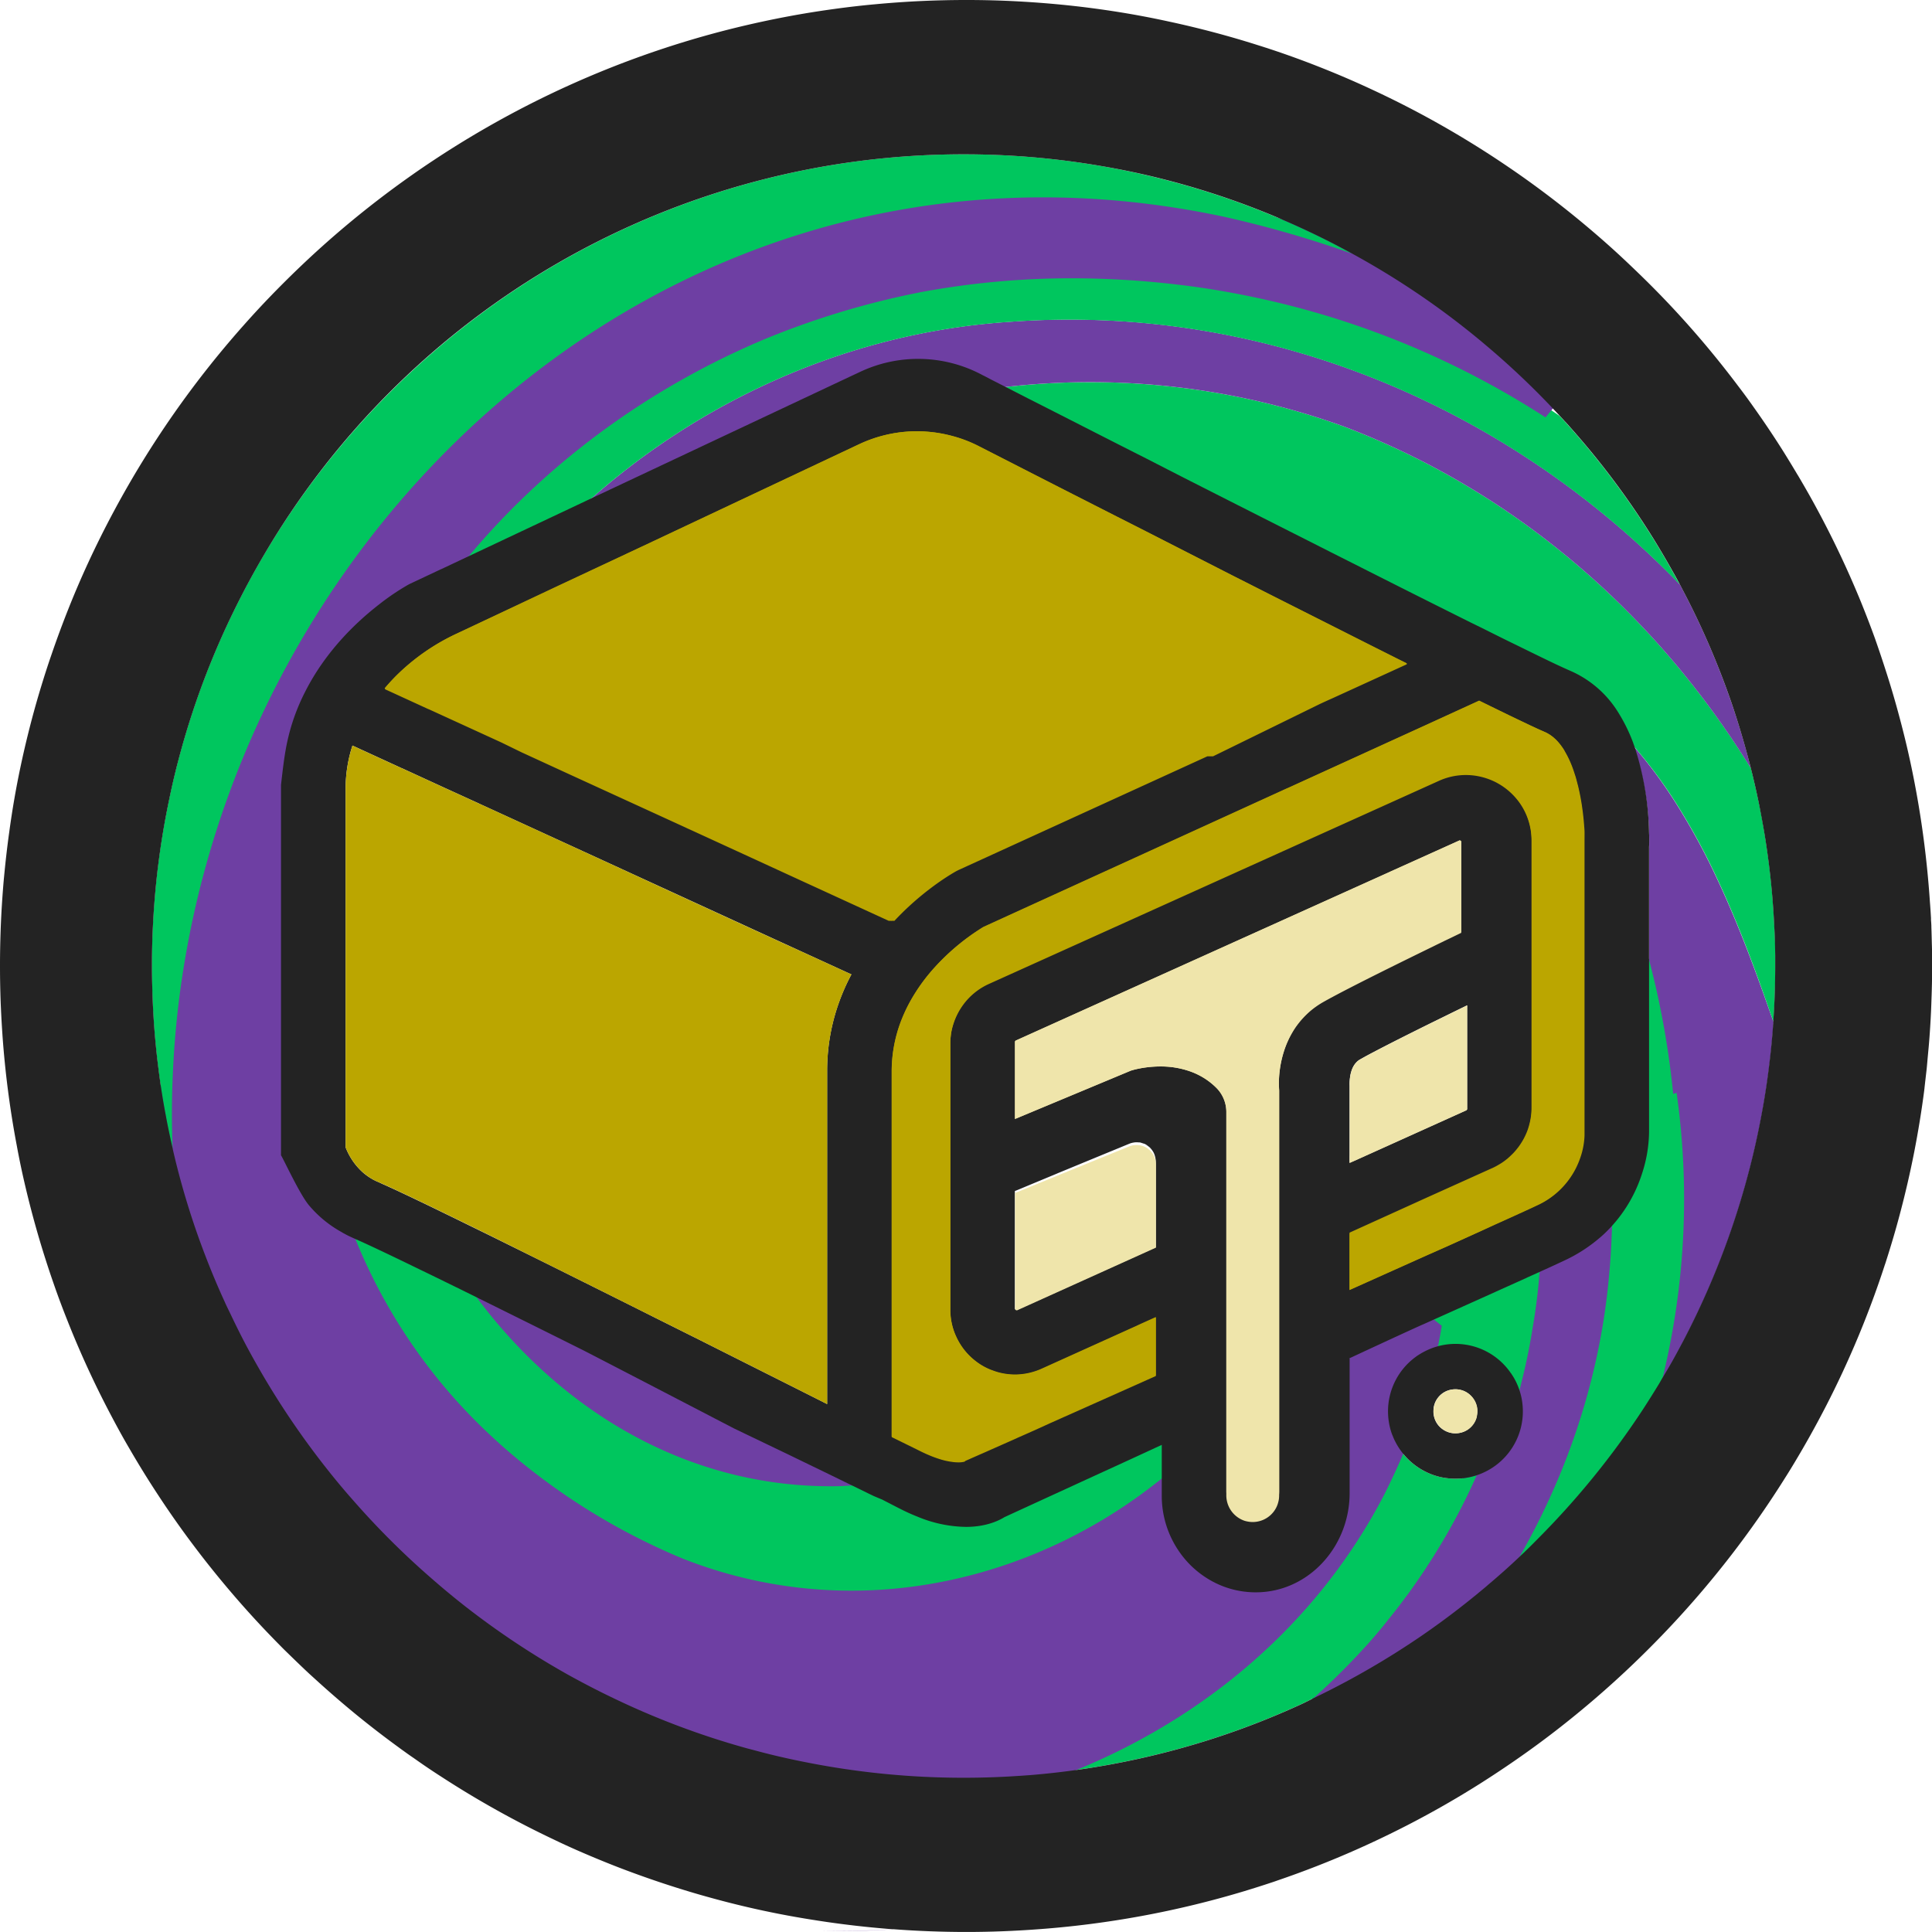 <svg id="Layer_1" data-name="Layer 1" xmlns="http://www.w3.org/2000/svg" viewBox="0 0 770.58 770.58"><defs><style>.cls-1,.cls-4,.cls-5{fill:none;}.cls-2{fill:#00c65e;}.cls-3{fill:#6e3fa3;}.cls-4{stroke:#6e3fa3;}.cls-4,.cls-5{stroke-linecap:round;stroke-linejoin:round;stroke-width:0;}.cls-5{stroke:#00c65e;}.cls-6{fill:#232323;}.cls-7{fill:#bba600;}.cls-8{fill:#efe5ab;}</style></defs><path class="cls-1" d="M176,228c1.55-2,3.15-4,4.75-6-1.62,2-3.23,4-4.8,6l.05,0Z"/><path class="cls-1" d="M423.07,565.48l-4.23,1.89-4.38,2-19.6,8.74-.15.06L390.62,580,388,581.12l-1.25.56-.18.09-1.47.63-.42.35a10.67,10.67,0,0,1-2.48.27,24.1,24.1,0,0,1-6.62-1.07,47.83,47.83,0,0,1-4.93-1.75c-1.22-.52-2.53-1.12-3.93-1.82-3.29-1.64-7.06-3.48-11.06-5.44v.26c4,2,7.77,3.8,11.06,5.44,1.4.7,2.71,1.3,3.93,1.81a45.83,45.83,0,0,0,4.93,1.76,28.16,28.16,0,0,0,4.29.89c-.51-.07-1.05-.17-1.64-.3s-1.33-.31-2.06-.52a46.11,46.11,0,0,1-5-1.76,46.11,46.11,0,0,0,5,1.76c.73.21,1.42.38,2.06.52s1.13.23,1.65.3a17.45,17.45,0,0,0,2.32.17,9.63,9.63,0,0,0,2.48-.27l.42-.34,1.47-.64.18-.08.16-.07a4.88,4.88,0,0,1,.49-.22l.6-.27,2.64-1.18c.27-.12.53-.24.83-.36l1-.44,2.26-1,.15-.07,7-3.1,3.85-1.72c1.35-.61,2.77-1.22,4.24-1.88l4.11-1.84.42-.19,4.38-2,1-.44,3.24-1.45,14.29-6.37L461,548.81v-.25l-23.66,10.55Z"/><path class="cls-1" d="M570.41,408.19l9.08-4.46Z"/><polygon class="cls-1" points="538.38 463.77 539.1 463.45 540.08 463.01 539.1 463.45 538.38 463.77"/><path class="cls-1" d="M380.36,530.54a25.87,25.87,0,0,0,10.54,13.65c.44.29.91.56,1.37.83a26.74,26.74,0,0,0,6.1,2.47,26,26,0,0,0,6.53.84,25.13,25.13,0,0,0,5.39-.58c.88-.2,1.76-.44,2.63-.73a24.85,24.85,0,0,0,2.59-1l.19-.08,37.63-17,1.69-.77,6-2.7v-.21l-6,2.7-1.69.75-37.63,17-.19.09a27.28,27.28,0,0,1-2.59,1,25.79,25.79,0,0,1-8,1.31,25.54,25.54,0,0,1-6.53-.85,26.28,26.28,0,0,1-2.68-.89l.25.12-.25-.12-.43-.14a26.4,26.4,0,0,1-3-1.43c-.46-.27-.93-.54-1.37-.83a27.45,27.45,0,0,1-3-2.28,25.53,25.53,0,0,1-6.54-8.88,24.45,24.45,0,0,1-1-2.5,25.21,25.21,0,0,1-1.3-8.06v.21A25.27,25.27,0,0,0,380.36,530.54Z"/><path class="cls-1" d="M604.9,286.74l5.15,2.45.59.28c2.28,1.06,4.16,1.92,5.48,2.48.39.17.78.38,1.16.59l.58.34c.2.12.39.26.59.39s.55.4.82.62a6.4,6.4,0,0,1,.49.42l.3.25.21.19c.38.37.76.75,1.12,1.16v0a24.25,24.25,0,0,1,2.52,3.46l0,.07a40.42,40.42,0,0,1,3.34,7.13l.17.48c.19.56.38,1.12.56,1.7l.33,1c.25.84.47,1.71.69,2.57.15.56.3,1.11.43,1.68.19.78.35,1.58.52,2.37s.27,1.34.39,2,.27,1.52.39,2.28c.1.6.18,1.19.26,1.79s.18,1.27.25,1.9c.19,1.6.35,3.17.46,4.68.07,1,.13,2,.18,2.93,0,.23,0,.45,0,.68,0,.71,0,1.4,0,2.06v1.16h0v-1.16s0,0,0,0a.12.12,0,0,0,0-.12s0,0,0,0a.25.25,0,0,0,0-.17c0-.55,0-1.14,0-1.72,0-.23,0-.44,0-.68,0-.84-.09-1.72-.15-2.62l0-.3c-.11-1.52-.27-3.08-.46-4.69v-.06c0-.54-.13-1.11-.23-1.67a.88.88,0,0,0,0-.16c-.08-.6-.16-1.2-.26-1.8s-.17-1-.26-1.54c0-.25-.09-.49-.13-.74-.12-.67-.25-1.34-.39-2s-.22-1.12-.34-1.67c0-.24-.12-.46-.18-.7-.13-.56-.28-1.12-.43-1.68-.08-.29-.14-.6-.23-.9-.14-.56-.29-1.13-.46-1.67-.1-.34-.2-.69-.33-1h0c-.18-.57-.37-1.14-.56-1.7,0-.07-.05-.15-.08-.22l-.09-.25a40.09,40.09,0,0,0-3.34-7.13v0l0-.05a25.43,25.43,0,0,0-2.52-3.46h0c-.2-.22-.4-.45-.59-.64a3.86,3.86,0,0,0-.5-.49l0,0-.21-.19-.32-.29,0-.05c-.13-.12-.28-.22-.42-.33s-.54-.42-.82-.61c-.12-.08-.22-.17-.34-.24l-.25-.16-.58-.34a3.5,3.5,0,0,0-.42-.24c-.25-.12-.5-.25-.74-.35a5,5,0,0,1-.49-.22c-1.09-.47-2.47-1.08-4.14-1.87l-.85-.39-.59-.28c-.44-.2-.9-.42-1.37-.66-1.17-.54-2.43-1.14-3.78-1.79-4.14-2-9.08-4.39-14.74-7.17h0C595.81,282.34,600.76,284.75,604.9,286.74Z"/><path class="cls-1" d="M566.13,479.55l.31-.14,28.5-12.87.44-.2a24.93,24.93,0,0,0,2.5-1.34c.38-.22.75-.44,1.12-.68.7-.46,1.39-.95,2-1.47l.65-.55c.55-.48,1.07-1,1.58-1.49s.73-.77,1.08-1.17.84-1,1.23-1.51.58-.8.86-1.22c.38-.58.76-1.16,1.09-1.77.17-.29.33-.59.48-.89a25,25,0,0,0,1.14-2.53c0-.11.08-.23.13-.34a28.36,28.36,0,0,0,.83-2.76c0-.17.09-.35.13-.53a26.85,26.85,0,0,0,.53-3.25v0c.08-.8.13-1.63.13-2.45v-.59c0,.83,0,1.65-.13,2.45v.05a27.17,27.17,0,0,1-.53,3.25c0,.18-.09.35-.13.53a28.36,28.36,0,0,1-.83,2.76,3.42,3.42,0,0,0-.13.34,27.21,27.21,0,0,1-1.14,2.53c-.15.3-.3.6-.48.89-.33.6-.71,1.19-1.09,1.77-.28.41-.56.82-.86,1.22s-.8,1-1.23,1.51a14.69,14.69,0,0,1-1.08,1.16c-.51.52-1,1-1.58,1.49l-.51.45-.14.1a24.52,24.52,0,0,1-2,1.47c-.36.24-.74.47-1.12.69a27.15,27.15,0,0,1-2.5,1.34l-.44.19-28.5,12.87-.31.15-27.78,12.55-.05,0v.59l.05,0Z"/><path class="cls-1" d="M609.71,327.2a26,26,0,0,0-1.44-3.64c-.29-.58-.59-1.16-.92-1.72s-.68-1.11-1.05-1.65a24.78,24.78,0,0,0-1.54-2A26.29,26.29,0,0,0,598.9,313a26.1,26.1,0,0,0-3.52-1.91,25.51,25.51,0,0,0-3.76-1.34,26,26,0,0,0-17.68,1.39l-34.87,15.74-2.93,1.32L394.49,392.15A25.94,25.94,0,0,0,384,400.68a26.51,26.51,0,0,0-3.66,7.19,25.57,25.57,0,0,0-1,4c-.11.68-.19,1.37-.24,2.06s-.09,1.39-.09,2.1v.27q0-1.05.09-2.1c.05-.69.13-1.38.24-2.06a25.57,25.57,0,0,1,1-4A26.51,26.51,0,0,1,384,401a25.94,25.94,0,0,1,10.45-8.53l141.6-63.91,0,0,2.93-1.32,34.87-15.74A26,26,0,0,1,591.62,310a26.71,26.71,0,0,1,3.76,1.34,26.1,26.1,0,0,1,3.52,1.91,26.07,26.07,0,0,1,5.86,5.15,23.05,23.05,0,0,1,1.54,2q.56.81,1.05,1.65c.33.56.63,1.14.92,1.72a26.27,26.27,0,0,1,2.63,11.46V335A26.13,26.13,0,0,0,609.71,327.2Z"/><path class="cls-1" d="M310.42,700.51q-5.35-1.28-10.64-2.71C303.3,698.75,306.85,699.68,310.42,700.51Z"/><polygon class="cls-1" points="538.3 586.25 538.3 586.24 538.3 587.29 538.3 586.25"/><path class="cls-1" d="M89.86,519.8c-.11-.25-.21-.5-.33-.75C89.65,519.3,89.75,519.55,89.86,519.8Z"/><path class="cls-1" d="M182.6,514.66l-.27-.13a210.49,210.49,0,0,0,13.94,18A212.91,212.91,0,0,1,182.6,514.66Z"/><path class="cls-1" d="M461,578.42v15.77c-52.73,41.36-124.59,56.87-191.68,30.3a261.57,261.57,0,0,1-73.88-46.58c-.17-.15-.35-.32-.52-.49a224.57,224.57,0,0,1-58.8-85.11,46.34,46.34,0,0,1-12.85-10.56,50.15,50.15,0,0,1-8.15-13.35,49.7,49.7,0,0,0-3-6.62v.35a57.68,57.68,0,0,0,2.38,6.63,49.76,49.76,0,0,0,8.19,13.34,46.56,46.56,0,0,0,13.62,11,224.57,224.57,0,0,0,59.44,85.82,5.94,5.94,0,0,0,.52.49A263.23,263.23,0,0,0,270.56,626C338,652.54,410.32,637,463.37,595.67V577.34Z"/><path class="cls-1" d="M121.77,276.79c8.17-16.12,20.31-27.66,29.29-34.64-9.07,6.94-21.56,18.6-29.92,35a80.41,80.41,0,0,0-9,36.84c.68-5.9,1.29-11.48,2.39-16.71A81.51,81.51,0,0,1,121.77,276.79Z"/><path class="cls-1" d="M550.8,297.29l-37.26,17-.07,0L392.18,369.7A88.89,88.89,0,0,0,371.74,387a73.14,73.14,0,0,0-8.4,11.83,63.59,63.59,0,0,0-3.41,7,56.27,56.27,0,0,0-3.67,13.2,55.18,55.18,0,0,0-.62,8.15h0a55.18,55.18,0,0,1,.62-8.15,56.27,56.27,0,0,1,3.67-13.2,62.88,62.88,0,0,1,3.41-7,73,73,0,0,1,8.4-11.82,88.89,88.89,0,0,1,20.44-17.33l121.36-55.4,37.26-17,1.08-.49,38-17.37.24.12h0c-.08-.05-.16-.08-.24-.12l-22.87,10.44-15.17,6.91Z"/><polygon class="cls-1" points="314.38 377.1 312.81 376.39 315.06 377.42 314.38 377.1"/><polygon class="cls-1" points="191 320.47 177.14 314.14 191.09 320.53 191 320.47"/><path class="cls-1" d="M181.06,485.74l1.22.6,10.35,5.06Z"/><path class="cls-1" d="M405.06,475l-.24.1v.81l.24-.1.23-.09.25-.11,1.95-.79,3.74-1.54,10.3-4.22.14-.07,14.88-6.05,10.74-4.36,3.17-1.29a7.39,7.39,0,0,1,1.73-.46l.3,0a6.83,6.83,0,0,1,1.69,0h.13a7.65,7.65,0,0,1,1.57.38l.2.07a8,8,0,0,1,1.4.72l0,0c.17.12.32.26.49.39a7.49,7.49,0,0,1,.91.78l.24.29a7.29,7.29,0,0,1,.86,1.2l.08.12a7.18,7.18,0,0,1,.6,1.52c0,.12.07.23.1.34a8.24,8.24,0,0,1,.22,1.82v-1a6.7,6.7,0,0,0-.09-1.18c0-.15,0-.3-.07-.44a1.8,1.8,0,0,1-.06-.22l-.1-.34a7.66,7.66,0,0,0-.6-1.55l-.08-.12a7.27,7.27,0,0,0-.86-1.22l-.24-.29h0c-.12-.12-.22-.24-.34-.34s-.36-.29-.54-.43a7.34,7.34,0,0,0-1-.54,1.39,1.39,0,0,0,.19.06.07.07,0,0,0,.07,0,2.93,2.93,0,0,1,.56.28,2.92,2.92,0,0,0-.29-.23l0,0a4.43,4.43,0,0,0-.56-.35,3.14,3.14,0,0,0-.58-.29s0,0-.07,0a1.39,1.39,0,0,1-.19-.06l-.2-.06c-.32-.12-.64-.23-1-.32s-.4-.05-.6-.07l-.13,0a8,8,0,0,0-1.69,0l-.3.05a7.77,7.77,0,0,0-1.73.46l-3.17,1.31-10.74,4.42L421.67,468l-.14.07-10.3,4.28-3.74,1.56-1.95.81-.25.1-.23.1Zm50.74-18.61c.33.09.66.2,1,.32a7.33,7.33,0,0,0-1.6-.39C455.39,456.29,455.6,456.3,455.8,456.34Zm-.74-.09a8.25,8.25,0,0,0-1.72,0A8.25,8.25,0,0,1,455.06,456.25Zm-2,.06a8.74,8.74,0,0,0-1.75.47A8.56,8.56,0,0,1,453,456.31Zm-5,1.78-10.89,4.42ZM411.5,473l-3.79,1.56C408.73,474.13,410,473.61,411.5,473Zm-5.76,2.36-.26.11Z"/><path class="cls-1" d="M168.53,479.67l5.57,2.69-6.35-3.06Z"/><polygon class="cls-1" points="169.64 310.7 160.53 306.51 160.49 306.5 160.53 306.52 169.64 310.7"/><path class="cls-1" d="M509.87,597.43a10.4,10.4,0,0,1-3,5.1,10.48,10.48,0,0,1-5.29,2.7,11.06,11.06,0,0,1-4.28-.08,9.39,9.39,0,0,1-1.18-.34,10.7,10.7,0,0,1-7-10.27v1.65a10.7,10.7,0,0,0,7,10.28,7.93,7.93,0,0,0,1.18.33,11.08,11.08,0,0,0,2.19.26,10.55,10.55,0,0,0,7.38-2.87,10.92,10.92,0,0,0,1.31-1.49,10.42,10.42,0,0,0,1.67-3.62,9.87,9.87,0,0,0,.25-1.25,11.07,11.07,0,0,0,.08-1.3v-1.66a11.38,11.38,0,0,1-.08,1.31A10.63,10.63,0,0,1,509.87,597.43Z"/><path class="cls-1" d="M405,475l-.22.1.22-.1Z"/><path class="cls-1" d="M355.57,367.23l-11.69-5.37-20.7-9.49-28.83-13.23-18.57-8.52-2.46-1.13-47-21.57-18.53-8.52h0l-7.58-3.47-.19-.1-7.55-3.45L171,282.55l-.08,0L158.81,277l-.63-.29-4.54-2.08c-.06.08-.13.15-.19.22l4.73,2.17.63.29,12.1,5.55.08,0,21.42,9.83,7.55,3.46.16.8,0,0h1.14l7,3.23.43.19h0l18.27,8.4L273.39,330l.82.39,1.6.72,18.29,8.4,28.24,12.95.18.08,20.39,9.36,11.53,5.29ZM207.29,299.52l-7.14-3.28h0l7.58,3.47Zm66.87,30.67-.84-.39,2.46,1.13ZM323,352.59l-28.65-13.14,28.83,13.23Z"/><path class="cls-1" d="M685.35,351.49a268.77,268.77,0,0,0-15.91-29.6,189.78,189.78,0,0,0-18-24.44l0,.08a190.1,190.1,0,0,1,17.9,24.36,268.77,268.77,0,0,1,15.91,29.6c8.15,17.43,14.77,35.45,20.73,52.56.42,1.16.83,2.33,1.25,3.49v-.09c-.4-1.13-.8-2.27-1.21-3.4C700.12,386.94,693.49,368.92,685.35,351.49Z"/><path class="cls-1" d="M527.64,279.92l-43.83,20L381.64,346.6l-.76.37c-.31.17-1.72.95-3.88,2.34-1.72,1.1-3.92,2.6-6.42,4.48s-5.31,4.15-8.25,6.81c-2.2,2-4.47,4.2-6.73,6.63h1.16c2.23-2.39,4.45-4.56,6.61-6.51,2.88-2.61,5.64-4.84,8.09-6.68s4.62-3.32,6.32-4.41c2.11-1.35,3.49-2.12,3.8-2.29l.75-.37,99.24-45.31h1.15l1.09-.5h0l-1.05.5h1.08l42.52-20.83,1.28-.6,1.86-.85L561,265l.25-.11-.33-.16L529.5,279.07Zm-165.31,81c2.94-2.66,5.74-4.93,8.25-6.81C368.07,356,365.27,358.25,362.33,360.91Z"/><path class="cls-1" d="M622,165.74c-1-1.08-2-2.13-3-3.2a348.78,348.78,0,0,0-116.45-48.29A345.65,345.65,0,0,1,622,165.74Z"/><path class="cls-1" d="M69,428.85a362.83,362.83,0,0,1,4.88-45.77C104.79,201.53,270,52.81,469.59,83,270.09,51.26,104.66,200.45,73.78,382.73a362.8,362.8,0,0,0-4.85,45.77q-.68,14.76-.05,29.71h0l0,.12Q68.28,443.53,69,428.85Z"/><path class="cls-1" d="M244.66,677.16c-5.92-2.83-11.74-5.86-17.44-9a327.23,327.23,0,0,1-40.73-26.93q-6.84-5.33-13.37-11a321.12,321.12,0,0,1-31.55-31.16q-5.35-6-10.38-12.31a327,327,0,0,1-24.14-34.59q-4-6.69-7.78-13.54c-2.58-4.77-5-9.63-7.35-14.54,2.28,4.79,4.64,9.53,7.14,14.18s5,9.09,7.73,13.54a326.28,326.28,0,0,0,24,34.59q5,6.29,10.32,12.31a320.38,320.38,0,0,0,31.36,31.17q6.51,5.65,13.3,11a324.71,324.71,0,0,0,40.5,26.94c5.66,3.17,11.45,6.2,17.33,9a319.26,319.26,0,0,0,54.28,20.51c.45.13.91.23,1.36.35A322.59,322.59,0,0,1,244.66,677.16Z"/><path class="cls-1" d="M566.9,529.53c-9.13,4.11-28.9,13.33-28.9,13.33h1.81c9.75-4.33,19.23-8.57,28.15-12.56.08-.45.17-.89.25-1.33C567.79,529.16,567.35,529.34,566.9,529.53Z"/><path class="cls-1" d="M575.87,375.13c-8.45,4.11-20.73,10.12-31.23,15.42-4.28,2.16-8.26,4.21-11.55,5.95l-2.56,1.38-.19.1-1.14.63-1.46.81a33.68,33.68,0,0,0-4.67,3.21,33.12,33.12,0,0,0-3.8,3.67c-.71.81-1.37,1.63-2,2.48s-1.18,1.71-1.7,2.59a37.25,37.25,0,0,0-3.58,8.1,43.22,43.22,0,0,0-1.65,7.92,40.62,40.62,0,0,0-.24,5.9h0a41,41,0,0,1,.24-5.61,43.22,43.22,0,0,1,1.65-7.92,37.25,37.25,0,0,1,3.58-8.1c.52-.88,1.09-1.74,1.7-2.59s1.28-1.68,2-2.48a34.05,34.05,0,0,1,3.8-3.68,34.53,34.53,0,0,1,4.67-3.2l1.46-.82,1.14-.62.19-.11c.51-.26,1-.53,1.57-.84l1-.53c3.29-1.74,7.27-3.79,11.55-5.95,8.31-4.19,17.72-8.82,25.48-12.61l1.51-.73c1.51-.76,2.93-1.44,4.24-2.07a1.86,1.86,0,0,1,.34-.18l2.11-1,4.48-2.17v-.3l-4.48,2.17ZM530,398.3l1.14-.63Zm2.92-1.59-1.58.85,2.58-1.39Zm44.54-22.28-.35.17c-1.32.64-2.75,1.33-4.28,2.1l-1.53.74c-7.83,3.82-17.33,8.5-25.71,12.73,10.6-5.36,23-11.42,31.52-15.57l2.47-1.2Z"/><path class="cls-2" d="M590,629.26c24.17-37.25,38.86-79.51,42.5-122.21.4-4.34.68-8.53.84-12.49l.09-2.1,1.61-1.33c.35-.28.69-.58,1-.89l.14-.13.31-.26a51.68,51.68,0,0,0,14-22.18,50.36,50.36,0,0,0,2.59-15V383l9.21-1.19c1.79,6.78,3.27,13.14,4.52,19.43,1.91,9.43,3.44,19.09,4.57,28.81l1.18-.4.77,5.59a306.18,306.18,0,0,1-5.73,115.72l-.16.68-1,1.67c-.32.55-.64,1.1-1,1.65-2.09,3.43-4.18,6.75-6.21,9.86a332.86,332.86,0,0,1-42.16,52c-5.66,5.71-11.73,11.37-18,16.81-.42.37-.9.78-1.39,1.19l-.71.6Z"/><path class="cls-2" d="M668.67,435.86l-1.36.41a340.35,340.35,0,0,0-5.12-34.14c-1.28-6.43-2.78-12.8-4.46-19.16v69.55a55.11,55.11,0,0,1-2.81,16.6,56.81,56.81,0,0,1-15.34,24.25l-.35.29c-.39.37-.81.74-1.23,1.09q-.25,6.35-.86,12.7c-3.83,45-19.21,87.34-43.23,124.36.7-.6,1.4-1.17,2.09-1.78q9.19-7.95,17.77-16.57a327.84,327.84,0,0,0,41.56-51.23q3.13-4.8,6.13-9.73c.54-.88,1-1.79,1.56-2.68a301.25,301.25,0,0,0,5.65-114Z"/><path class="cls-3" d="M577.14,374.6l.35-.17,2.12-1-2.47,1.2Z"/><polygon class="cls-3" points="274.16 330.19 275.78 330.93 273.32 329.8 274.16 330.19"/><path class="cls-3" d="M457.18,456.78a1.39,1.39,0,0,1-.19-.06,7.34,7.34,0,0,1,1,.54h0l-.2-.16a2.93,2.93,0,0,0-.56-.28A.07.07,0,0,1,457.18,456.78Z"/><path class="cls-3" d="M685.31,351.49a268.77,268.77,0,0,0-15.91-29.6,190.1,190.1,0,0,0-17.9-24.36c.19.49.37,1,.54,1.49s.37,1,.51,1.55a116.72,116.72,0,0,1,5.22,32.67c.08,2.59,0,4.51,0,5.49V383c1.68,6.36,3.18,12.73,4.46,19.16a340.35,340.35,0,0,1,5.12,34.14l1.36-.41a301.25,301.25,0,0,1-5.65,114c1.33-2.25,2.67-4.5,4-6.77q6.13-11,11.45-22.48a320.72,320.72,0,0,0,19.5-54.75q2.43-9.45,4.28-19.11,2.22-11.4,3.6-23.09c.56-4.58,1-9.21,1.35-13.86h0c0-.34.05-.71.08-1.08s0-.76.06-1.14c-.42-1.16-.83-2.33-1.25-3.49C700.08,386.94,693.46,368.92,685.31,351.49Z"/><path class="cls-2" d="M536.2,170.17a297.71,297.71,0,0,0-136.58-15.64L410.2,160c13.25,6.75,29.42,15,46.95,23.93,5.74,2.9,11.62,5.91,17.58,9,15.44,7.83,31.46,15.95,47.07,23.83,6,3,11.89,6,17.7,8.94,17.26,8.71,33.51,16.89,47.27,23.76,1.4.69,2.76,1.35,4.09,2l13.78,6.82c6.36,3.12,11.65,5.71,15.64,7.6,2.73,1.28,4.85,2.24,6.28,2.86A42.14,42.14,0,0,1,645.34,285a66.84,66.84,0,0,1,6.13,12.44h0a189.78,189.78,0,0,1,18,24.44,268.77,268.77,0,0,1,15.91,29.6c8.14,17.43,14.77,35.45,20.73,52.56.41,1.13.81,2.27,1.21,3.4.21-3,.39-6,.5-9.06.17-4.36.27-8.72.27-13.1,0-1.38,0-2.76,0-4.14,0-4-.17-8-.4-12a320.21,320.21,0,0,0-3.17-32.05c-.79-5.32-1.73-10.61-2.78-15.83Q700.46,315.09,699,309c-.21-.88-.44-1.75-.66-2.62C660.83,245.63,605.08,196.33,536.2,170.17Z"/><polygon class="cls-2" points="200.15 296.24 207.29 299.52 207.73 299.71 200.16 296.24 200.15 296.24"/><rect class="cls-2" x="590.16" y="279.56" width="0.01" transform="translate(-62.82 272.21) rotate(-24.7)"/><polygon class="cls-2" points="531.48 278.49 560.98 265.01 529.5 279.38 531.48 278.49"/><path class="cls-3" d="M182.28,486.34l13.85,6.78-3.5-1.72Z"/><path class="cls-3" d="M331.19,602.16c-52.13,0-101.31-23.65-138.46-66.57a221.2,221.2,0,0,1-14-18.28l6-6.81,2.42,1.2c14.38,7.11,30.88,15.29,47.61,23.64l17.74,8.86c15.13,7.56,29.85,14.95,42.78,21.45l4.13,2.07-.38.79c2.85,1.35,7,3.36,11.9,5.71l6,2.86,5.06,2.46c3.55,1.72,7.23,3.5,10.89,5.29,5.3,2.56,10.59,5.14,15.49,7.55l14.47,7.12-16,1.74c-3.88.42-7.4.7-10.77.85-1.67,0-3.24.07-4.82.07Z"/><path class="cls-3" d="M335.81,597.41c3.48-.16,7-.45,10.47-.83-4.89-2.4-10.17-5-15.47-7.54s-10.91-5.3-15.93-7.73c-7.58-3.65-14.16-6.82-18.12-8.69l-4-1.93.42-.86c-12.93-6.5-27.65-13.88-42.76-21.44l-17.76-8.86C216,531.18,199.46,523,185.06,515.89c-.84-.42-1.65-.81-2.46-1.23a212.91,212.91,0,0,0,13.67,17.86C231.09,572.75,280.58,599,335.81,597.41Z"/><path class="cls-3" d="M520.87,673.8A281.79,281.79,0,0,0,542.56,652c2.5-2.85,4.9-5.72,7.11-8.5,2.57-3.15,4.9-6.15,7.16-9.22,1.15-1.52,2.22-3,3.26-4.51.95-1.35,1.88-2.69,2.78-4,0,0,.72-1.09.9-1.34.55-.81,1.12-1.67,1.64-2.53l.12-.2c.66-1,1.3-2,1.94-3,.32-.49.53-.82.73-1.17l.13-.22a245.7,245.7,0,0,0,16.42-30.87l.84-1.89,2-.65a22.45,22.45,0,0,0,13.91-13.65A22.12,22.12,0,0,0,602.53,560a18.65,18.65,0,0,0-.88-3.89,21,21,0,0,0-2.69-5.53l-1.18-1.72.49-2c1.56-6.37,2.83-12.74,3.79-18.93,1-5.88,1.79-11.82,2.33-17.73l.24-2.72,2.49-1.12c6.67-3,11.74-5.32,14.75-6.74A57.21,57.21,0,0,0,635,491.2l8.17-7-.44,10.78c-.16,4.12-.46,8.47-.88,12.94-3.75,44.19-19,87.94-44,126.47l-.37.57-1.17,1c-.52.45-1,.89-1.57,1.32-7.71,6.47-16,12.77-24.53,18.68A331.72,331.72,0,0,1,526,681.5Z"/><path class="cls-3" d="M638,494.75a61.45,61.45,0,0,1-14.13,9.06c-3,1.42-8.12,3.74-14.82,6.77-.54,6-1.33,12-2.36,18-1,6.52-2.32,13-3.87,19.32a25.75,25.75,0,0,1,3.28,6.7,24.8,24.8,0,0,1,1.08,4.77,26.83,26.83,0,0,1-18.14,29,249.54,249.54,0,0,1-16.75,31.46c-.24.44-.51.86-.78,1.28-.69,1.08-1.38,2.17-2.1,3.22-.56.94-1.18,1.88-1.82,2.81-.29.42-.56.86-.86,1.28-.91,1.33-1.85,2.68-2.78,4-1.08,1.58-2.19,3.11-3.35,4.63-2.34,3.18-4.75,6.28-7.26,9.36-2.34,2.95-4.78,5.86-7.29,8.71a285.83,285.83,0,0,1-22,22.12,326.72,326.72,0,0,0,43.53-25.19q12.56-8.69,24.25-18.47c.72-.58,1.41-1.21,2.12-1.81,24-37,39.4-79.38,43.23-124.36Q637.74,501.09,638,494.75Z"/><path class="cls-3" d="M405.06,475h0l-.22.1.24-.1Z"/><path class="cls-4" d="M376.15,582.28c.73.21,1.42.38,2.06.52"/><path class="cls-3" d="M379.85,583.1h0c-.52-.07-1.06-.17-1.65-.3C378.8,582.93,379.34,583,379.85,583.1Z"/><path class="cls-4" d="M395.94,546.5l-.25-.12"/><path class="cls-4" d="M371.19,580.52a46.11,46.11,0,0,0,5,1.76"/><polygon class="cls-3" points="170.98 282.87 192.41 292.69 170.99 282.86 170.98 282.87"/><path class="cls-3" d="M403.26,128.31q-9.35.6-18.59,1.83c-.27.05-.56.07-.83.12-56.53,7.73-109,33.33-150.23,70.58l.76-.37,104.71-49.33,3.94-1.85a54.26,54.26,0,0,1,48.35,1c.44.25.89.47,1.3.66l2.93,1.53c.47.22.91.47,1.41.71.83.42,1.72.89,2.61,1.33A297.71,297.71,0,0,1,536.2,170.17c68.88,26.16,124.63,75.46,162.12,136.25-.17-.67-.32-1.33-.5-2-2.07-8.08-4.46-16-7.11-23.81q-2.55-7.39-5.42-14.6a316.05,316.05,0,0,0-14.16-30.75h0l-.81-1.58-.31-.57C601.63,162.25,505.11,120.93,403.26,128.31Z"/><path class="cls-4" d="M455.06,456.25a8.25,8.25,0,0,0-1.72,0"/><path class="cls-4" d="M448.07,458.09l-10.89,4.42"/><polygon class="cls-3" points="323 352.6 323.18 352.68 294.35 339.45 323 352.6"/><path class="cls-4" d="M405.74,475.36l-.26.11"/><path class="cls-3" d="M455.8,456.34c-.2,0-.41,0-.61-.07a7.33,7.33,0,0,1,1.6.39C456.46,456.54,456.13,456.43,455.8,456.34Z"/><path class="cls-3" d="M451.29,456.78a8.74,8.74,0,0,1,1.75-.47A8.56,8.56,0,0,0,451.29,456.78Z"/><path class="cls-3" d="M407.71,474.56,411.5,473C410,473.61,408.73,474.13,407.71,474.56Z"/><path class="cls-3" d="M327.43,770.08q14.44.42,29-.59l-.42,0C346.49,770.08,337,770.28,327.43,770.08Z"/><polygon class="cls-3" points="200.13 296.95 200.13 296.97 200.15 296.97 200.16 296.97 200.13 296.95"/><path class="cls-2" d="M598.59,550.05a22.07,22.07,0,0,0-15.17-9.18,23.6,23.6,0,0,0-2.89-.18,21.85,21.85,0,0,0-10.11,2.46l-8.93,4.61,2.36-10.47-2,.91,1.77-10,.41-2.47,2.29-1c16-7.17,30.09-13.52,40.44-18.19l7.86-5.21-.87,9.71c-.56,6.16-1.37,12.35-2.42,18.39-1,6.37-2.31,13-3.93,19.64l-3.92,16.07Z"/><path class="cls-2" d="M584,536.23a26.72,26.72,0,0,1,18.66,11.5.31.31,0,0,1,.15.19c1.55-6.35,2.86-12.8,3.87-19.32,1-6,1.82-12,2.36-18l-.24.12c-10.37,4.68-24.5,11.05-40.6,18.27-.08.44-.17.88-.25,1.33l.94-.42,1.05.83c-.49,2.76-1.06,5.52-1.68,8.28A26.65,26.65,0,0,1,584,536.23Z"/><path class="cls-2" d="M338,642.32a190.55,190.55,0,0,1-70.39-13.47,266.27,266.27,0,0,1-75.3-47.46c-.17-.15-.43-.4-.69-.66A228.28,228.28,0,0,1,131.78,494L127,481.81l11.41,6.42.8.48.55.22.4.29.24.13c.79.42,1.73.85,2.69,1.27,4.44,1.91,13.45,6.17,26,12.3,4.38,2.11,9.12,4.43,14.15,6.9l.92.44,1.2.53.75,1.08a207.68,207.68,0,0,0,13.63,17.59c35.35,40.84,82,63.33,131.38,63.33,1.49,0,3,0,4.49-.06,3.09-.14,6.42-.4,10.1-.8l1.35-.15,3.42,1.68.13.07a4.67,4.67,0,0,1,1.08.85H353l7.73,4a5.81,5.81,0,0,1,.56.28c2.09,1.07,4.25,2.05,6.45,2.92a47.71,47.71,0,0,0,17.57,3.79c6.74,0,11-2,12.88-3.17l.24-.15.26-.12c3.35-1.55,14.09-6.48,29.19-13.41,9.05-4.14,19.7-9,31.23-14.34l6.64-3.06v25.36l-1.79,1.41c-36.55,28.66-81.26,44.45-125.9,44.45Z"/><path class="cls-2" d="M194.94,577.42c.17.17.35.34.52.49a261.57,261.57,0,0,0,73.88,46.58c67.09,26.57,139,11.06,191.68-30.3V578.42c-11.52,5.3-22.18,10.2-31.23,14.34-15.09,6.93-25.82,11.85-29.17,13.4-2.67,1.65-7.75,3.88-15.35,3.88A51.7,51.7,0,0,1,366,605.91c-2.21-.87-4.57-1.92-7-3.17a.67.67,0,0,0-.21-.1l-6.95-3.58h-3a6.1,6.1,0,0,0-.49-1.46l-2.08-1c-3.49.38-7,.67-10.47.83-55.23,1.54-104.72-24.66-139.54-64.89a210.49,210.49,0,0,1-13.94-18q-.56-.24-1.08-.51c-5-2.46-9.75-4.77-14.14-6.89-12.13-5.91-21.39-10.29-25.85-12.21-1.08-.47-2.14-1-3.15-1.5-.17-.1-.34-.18-.51-.3a7,7,0,0,1-.77-.39c-.24-.13-.45-.29-.69-.42A224.57,224.57,0,0,0,194.94,577.42Z"/><path class="cls-2" d="M589.28,562.42a9.16,9.16,0,0,1-.16,2.13A9.16,9.16,0,0,0,589.28,562.42Z"/><path class="cls-2" d="M580.53,571.68a8.71,8.71,0,0,1-3.28-.64A8.71,8.71,0,0,0,580.53,571.68Z"/><path class="cls-2" d="M471.14,109a343.91,343.91,0,0,0-104,2.81c-.44.07-.91.17-1.36.27a332.45,332.45,0,0,0-63.05,19.08c-48,20.24-90,51.52-122,90.85-1.6,2-3.2,4-4.75,6l57.58-27.13h0c41.26-37.25,93.7-62.85,150.23-70.58.27,0,.56-.07.83-.12q9.24-1.23,18.59-1.83c101.85-7.38,198.37,33.94,266.75,104.8-.82-1.53-1.64-3.06-2.5-4.57q-3.79-6.84-7.9-13.47a323.83,323.83,0,0,0-24.52-34.32q-5.13-6.27-10.54-12.26c-.32-.34-.64-.69-.93-1-.44-.49-.89-1-1.36-1.45-.08-.1-.17-.18-.25-.27a345.65,345.65,0,0,0-119.49-51.49Q487.1,111,471.14,109Z"/><path class="cls-2" d="M20.61,260.94q3.18-9.34,6.83-18.45Q23.8,251.6,20.61,260.94Z"/><path class="cls-2" d="M545.62,390.17c8.38-4.23,17.88-8.91,25.71-12.73l1.53-.74c1.53-.77,3-1.46,4.28-2.1h0C568.61,378.75,556.22,384.81,545.62,390.17Z"/><path class="cls-2" d="M533,396.71l1-.54-2.58,1.39Z"/><path class="cls-5" d="M531.17,397.67l-1.14.63"/><path class="cls-5" d="M362.33,360.91c2.94-2.66,5.74-4.93,8.25-6.81"/><path class="cls-2" d="M546.05,655.16c2.51-2.85,5-5.76,7.29-8.71,2.51-3.08,4.92-6.18,7.26-9.36,1.16-1.52,2.27-3.05,3.35-4.63.93-1.33,1.87-2.68,2.78-4,.3-.42.57-.86.86-1.28.64-.93,1.26-1.87,1.82-2.81.72-1.05,1.41-2.14,2.1-3.22.27-.42.54-.84.78-1.28A249.54,249.54,0,0,0,589,588.4l-.3.09A27.19,27.19,0,0,1,577,589.55a25.45,25.45,0,0,1-6-1.5,27,27,0,0,1-13.32-10.95c-.41-.66-.79-1.33-1.14-2-2.72,6.54-5.64,12.88-8.67,18.89-29.2,56.34-79.83,94.87-137.84,114.06h.13a323.29,323.29,0,0,0,59-10.27,318.56,318.56,0,0,0,50.67-18.46l2-1h0c.72-.34,1.41-.71,2.12-1.05A285.83,285.83,0,0,0,546.05,655.16Z"/><polygon class="cls-2" points="170.91 282.83 170.98 282.87 170.99 282.86 170.91 282.83"/><polygon class="cls-2" points="483.81 301.16 482.72 301.66 482.73 301.66 482.76 301.66 483.81 301.16 483.81 301.16"/><path class="cls-3" d="M384.32,713.71a328.38,328.38,0,0,1-62.81-6c-3.91-.75-8-1.63-12.15-2.6-3.9-.92-7.43-1.82-10.83-2.76l-.51-.13a328.66,328.66,0,0,1-55.4-20.81c-5.8-2.77-11.75-5.86-17.68-9.16a331.37,331.37,0,0,1-41.32-27.32c-4.71-3.67-9.28-7.4-13.57-11.12a325.92,325.92,0,0,1-32-31.61c-3.61-4.07-7.15-8.27-10.52-12.48A332.62,332.62,0,0,1,103,554.59c-2.87-4.74-5.45-9.24-7.89-13.74s-4.82-9.22-7.46-14.74L87,524.63c-.46-1-.92-1.92-1.36-2.88l-.33-.74c-2.86-6.28-5.5-12.58-7.85-18.76-1.91-4.93-3.7-10-5.32-14.94-3-9.28-5.65-18.68-7.77-27.94l-.1-.42v-.43c-.42-9.89-.4-19.95,0-29.88a367.46,367.46,0,0,1,4.94-46.35,381.87,381.87,0,0,1,118.2-216.82c64.33-58.75,146.26-91.1,230.71-91.1a350.92,350.92,0,0,1,52.16,3.95c6.45,1,12.88,2.22,19.15,3.56a442.38,442.38,0,0,1,51.43,14.84l.35.13.32.17a330.17,330.17,0,0,1,40.34,26.05c5.06,3.85,9.56,7.44,13.75,11a327.84,327.84,0,0,1,26.74,25.25l-5.94,7.15a343.53,343.53,0,0,0-114.89-47.64c-10.22-2.19-20.64-4-31-5.21a360.07,360.07,0,0,0-43-2.62A327.81,327.81,0,0,0,368,116.39c-.45.07-.84.15-1.2.23a329.66,329.66,0,0,0-62.26,18.84c-47.11,19.87-88.67,50.81-120.14,89.48-1.59,1.95-3.18,3.92-4.72,5.92l-.7.9-13.52,6.36-.45.24a91,91,0,0,0-11.09,7.49c-8.67,6.63-20.65,17.79-28.62,33.42A76.17,76.17,0,0,0,116.79,314V461.44a53.29,53.29,0,0,0,2,5.46A45.35,45.35,0,0,0,126.22,479,41.9,41.9,0,0,0,138.51,489l1.52.82.63,1.62a219.33,219.33,0,0,0,58.21,84l.42.41a258.58,258.58,0,0,0,73.08,45.82,183.15,183.15,0,0,0,67.26,12.77c42.83,0,85.75-15.08,120.86-42.46l7.56-5.89v11.48a34.28,34.28,0,0,0,6.06,19.59A33.51,33.51,0,0,0,485,627.23a31.63,31.63,0,0,0,15.82,4.23q.63,0,1.26,0c14.84-.57,27.48-11.79,30.72-27.28a36.46,36.46,0,0,0,.8-7.54l0-58.43h5.23c9.42-4.19,18.59-8.29,27.23-12.16l3.53-1.58,5.47,4.33-.48,2.76c-.47,2.62-1,5.4-1.73,8.49l-.48,2.13-1.94,1a21.67,21.67,0,0,0-1.94,1.11l-.22.13a8,8,0,0,0-.82.58,22.09,22.09,0,0,0-8.94,20.83,22.45,22.45,0,0,0,1.12,4.63l.23.53a21.19,21.19,0,0,0,.89,2l1,1.93-.84,2c-2.71,6.54-5.68,13-8.81,19.21-28.2,54.42-78.11,95.75-140.55,116.4l-.55.18-.57,0c-1.4.11-2.64.2-3.87.27C399.27,713.46,391.77,713.71,384.32,713.71Z"/><path class="cls-3" d="M107.05,552.17a327,327,0,0,0,24.14,34.59q5,6.27,10.38,12.31a321.12,321.12,0,0,0,31.55,31.16q6.52,5.65,13.37,11a327.23,327.23,0,0,0,40.73,26.93c5.7,3.18,11.52,6.21,17.44,9a322.59,322.59,0,0,0,54.58,20.5l.54.14q5.28,1.44,10.64,2.71,6,1.4,12,2.56a322.37,322.37,0,0,0,61.92,6q11.08,0,22-.74c1.26-.07,2.53-.17,3.79-.26,58-19.19,108.64-57.72,137.84-114.06,3-6,6-12.35,8.67-18.89a22.9,22.9,0,0,1-1.07-2.37c-.1-.24-.2-.46-.3-.71a26.4,26.4,0,0,1-1.35-5.61,26.84,26.84,0,0,1,10.73-25.14,12.47,12.47,0,0,1,1.33-.91h0a24.69,24.69,0,0,1,2.35-1.35c.62-2.76,1.19-5.52,1.68-8.28l-1.05-.83-.94.42c-8.92,4-18.4,8.23-28.15,12.56h-1.53l0,43.38h0v10.36a41.2,41.2,0,0,1-.89,8.5c-3.57,17-17.68,30.33-35.13,31a36.22,36.22,0,0,1-19.59-4.82,37.91,37.91,0,0,1-12.43-11.48,39,39,0,0,1-6.89-22.25v-1.89C410.32,637,338,652.54,270.56,626a263.23,263.23,0,0,1-74.31-46.58,5.94,5.94,0,0,1-.52-.49,224.57,224.57,0,0,1-59.44-85.82,46.56,46.56,0,0,1-13.62-11,49.76,49.76,0,0,1-8.19-13.34,57.68,57.68,0,0,1-2.38-6.63V314a80.41,80.41,0,0,1,9-36.84c8.36-16.4,20.85-28.06,29.92-35a94.48,94.48,0,0,1,11.8-8l.61-.32,11.45-5.39L176,228c1.57-2,3.18-4,4.8-6,32-39.33,74-70.61,122-90.85a332.45,332.45,0,0,1,63.05-19.08c.45-.1.92-.2,1.36-.27a343.91,343.91,0,0,1,104-2.81q16,1.95,31.38,5.28A348.78,348.78,0,0,1,619,162.54a321.31,321.31,0,0,0-26.37-24.89c-4.41-3.75-8.94-7.34-13.54-10.84a322.58,322.58,0,0,0-39.76-25.67,435.68,435.68,0,0,0-50.84-14.68q-9.48-2-18.87-3.51C270,52.81,104.79,201.53,73.84,383.08A362.83,362.83,0,0,0,69,428.85q-.66,14.65,0,29.48c2.13,9.34,4.71,18.53,7.65,27.53q2.43,7.45,5.24,14.72,3.58,9.38,7.73,18.47c.12.25.22.5.33.75.67,1.44,1.37,2.86,2.06,4.29,2.34,4.91,4.77,9.77,7.35,14.54Q103,545.49,107.05,552.17Z"/><path class="cls-2" d="M68.93,428.5a362.8,362.8,0,0,1,4.85-45.77C104.66,200.45,270.09,51.26,469.59,83q9.39,1.48,18.87,3.51a435.68,435.68,0,0,1,50.84,14.68c-.52-.3-1.06-.57-1.58-.87q-8.67-4.72-17.7-8.88a320.53,320.53,0,0,0-55.76-19.85Q451.81,68.38,439,66.18A323.25,323.25,0,0,0,164.33,148a325.43,325.43,0,0,0-58.94,73.11q-6.57,11.11-12.26,22.8a319.6,319.6,0,0,0-21,55.49c-1.75,6.35-3.32,12.78-4.65,19.28a320.43,320.43,0,0,0-6.43,48.72q-.48,8.61-.49,17.33v.57q0,4.69.15,9.35a314.83,314.83,0,0,0,2.49,32c.09.82.22,1.63.32,2.44q1.07,8.06,2.58,15.95c.81,4.44,1.75,8.84,2.76,13.2Q68.25,443.29,68.93,428.5Z"/><path class="cls-6" d="M769.74,359.63c-.14-2.16-.31-4.32-.49-6.47q-1.37-16.37-4.07-32.34-.9-5.32-1.94-10.59-1.54-7.83-3.42-15.54c-.67-2.73-1.36-5.46-2.09-8.17q-2.68-10.15-5.93-20.1c-1.29-4-2.62-7.93-4-11.86-1.77-4.9-3.64-9.72-5.58-14.52q-5.92-14.46-12.95-28.32c-1.56-3.07-3.16-6.13-4.8-9.15-1.85-3.44-3.77-6.83-5.74-10.2-.66-1.12-1.3-2.26-2-3.37-1.78-3-3.61-6-5.48-9q-5.6-8.88-11.68-17.43-3-4.28-6.2-8.46-4.8-6.39-9.85-12.56-6.88-8.42-14.25-16.44T654.1,109.53q-3-2.91-6.05-5.78t-6.18-5.67q-4.33-3.87-8.77-7.6-13.32-11.22-27.64-21.23c-5-3.47-10-6.82-15.17-10.07a382,382,0,0,0-33.78-19q-5.81-2.88-11.71-5.58-4.75-2.18-9.57-4.22t-9.69-3.95q-5.85-2.3-11.81-4.41t-12-4q-17.65-5.61-36-9.53Q456,6.37,446.1,4.79t-20-2.65Q416.05,1.09,405.84.54T385.29,0q-4.57,0-9.12.11-9.1.21-18.09.85c-3,.21-6,.46-9,.74-5.46.49-10.9,1.13-16.29,1.87q-11.67,1.59-23.1,3.88t-22.62,5.23a383.12,383.12,0,0,0-94.62,39.13q-9.78,5.67-19.18,11.89-4.71,3.1-9.31,6.35-13.81,9.72-26.71,20.6-8.59,7.25-16.75,15t-15.86,15.91q-3.84,4.09-7.57,8.3a386.19,386.19,0,0,0-51.49,73.75q-5.53,10.28-10.45,20.93-4.1,8.88-7.73,18t-6.83,18.45q-1.71,4.95-3.27,9.95t-3,10.06q-3.48,12.36-6.15,25T3.72,331.62q-.63,4.49-1.15,9c-.35,3-.66,6.05-.95,9.07s-.5,5.87-.71,8.82Q0,371.79,0,385.29c0,3.62.05,7.24.15,10.83.05,2,.12,4,.22,6,.15,3.59.37,7.16.61,10.73A379.87,379.87,0,0,0,6.52,456c.05.28.1.52.15.79.91,5,1.95,10,3.08,14.87q3.57,15.44,8.34,30.4,1.59,5,3.3,9.9c1.7,4.93,3.52,9.78,5.44,14.6a380.08,380.08,0,0,0,17.31,37.67q1.81,3.45,3.69,6.87t3.85,6.77q2.63,4.54,5.38,9t5.63,8.85q5.73,8.78,11.93,17.21,2.37,3.21,4.78,6.36t4.9,6.25q3.38,4.23,6.89,8.37,7,8.28,14.47,16.16,3.74,3.93,7.56,7.77c2,1.95,4,3.9,6,5.82s4,3.83,6.1,5.7q4,3.66,8.08,7.2t8.29,7q8.39,6.87,17.18,13.27c.74.56,1.5,1.11,2.27,1.65,1.25.91,2.53,1.82,3.81,2.68,3.65,2.59,7.34,5.1,11.11,7.51q5.35,3.48,10.82,6.78a381.85,381.85,0,0,0,33.86,18.18c6.2,3,12.51,5.74,18.88,8.35q7,2.88,14.21,5.49,10.76,3.91,21.8,7.21,3.67,1.1,7.39,2.12,7.41,2.06,14.95,3.82,12.85,3,26,5.07,11.86,1.91,24,3.09c2.69.26,5.39.5,8.09.7l.42,0q14.33,1.08,28.9,1.09,7.27,0,14.47-.28t14.33-.81a381.41,381.41,0,0,0,82.24-15.23q5.64-1.71,11.22-3.57c.61-.2,1.2-.4,1.79-.62q16.16-5.51,31.64-12.38,10.31-4.58,20.3-9.72,15-7.72,29.18-16.7,9.46-6,18.54-12.48t17.76-13.5a388,388,0,0,0,33-29.91q3.63-3.68,7.15-7.45a386.32,386.32,0,0,0,44.23-57.27l.78-1.24.79-1.25q1.34-2.13,2.64-4.3,6.82-11.31,12.9-23.12,3.38-6.57,6.51-13.3a380.64,380.64,0,0,0,16.46-41.55c0-.11.07-.22.11-.32s.07-.21.11-.32,0,0,0-.05c.07-.19.13-.38.19-.57s.14-.38.2-.56q1.59-4.92,3.06-9.88t2.8-10q3.21-12.07,5.66-24.46,1.21-6.18,2.23-12.44t1.84-12.59h0c0-.27.07-.51.09-.78a.21.21,0,0,1,0-.13c.27-2.41.56-4.87.84-7.33.18-1.75.32-3.51.48-5.26s.34-3.5.48-5.26q.35-4.36.6-8.78c.17-2.94.29-5.89.38-8.84q.25-6.51.25-13c0-2.6,0-5.18-.08-7.76s-.12-5.15-.22-7.73c0-1-.07-1.94-.15-2.9,0-.27,0-.52,0-.77Q770,362.88,769.74,359.63ZM297.88,697.31A319.26,319.26,0,0,1,243.6,676.8c-5.88-2.83-11.67-5.86-17.33-9a324.71,324.71,0,0,1-40.5-26.94q-6.79-5.31-13.3-11a320.38,320.38,0,0,1-31.36-31.17q-5.33-6-10.32-12.31a326.28,326.28,0,0,1-24-34.59c-2.68-4.45-5.27-9-7.73-13.54s-4.86-9.39-7.14-14.18c-.69-1.43-1.39-2.85-2.06-4.29-.11-.25-.21-.5-.33-.75Q85.39,510,81.8,500.58q-2.8-7.27-5.24-14.72c-2.94-9-5.52-18.19-7.65-27.53l0-.12h0c-1-4.36-1.95-8.76-2.76-13.2q-1.52-7.89-2.58-15.95c-.1-.81-.23-1.62-.32-2.44a314.83,314.83,0,0,1-2.49-32q-.15-4.65-.15-9.35v-.57q0-8.72.49-17.33a320.43,320.43,0,0,1,6.43-48.72c1.33-6.5,2.9-12.93,4.65-19.28a319.6,319.6,0,0,1,21-55.49q5.69-11.67,12.26-22.8A323.48,323.48,0,0,1,384.32,61.55,322.15,322.15,0,0,1,439,66.18q12.81,2.17,25.28,5.36A320.53,320.53,0,0,1,520,91.39q9,4.17,17.7,8.88c.52.3,1.06.57,1.58.87a322.58,322.58,0,0,1,39.76,25.67c4.6,3.5,9.13,7.09,13.54,10.84A321.31,321.31,0,0,1,619,162.54c1,1.07,2,2.12,3,3.2.08.09.17.17.25.27.47.49.92,1,1.36,1.45.29.34.61.69.93,1q5.4,6,10.54,12.26a323.83,323.83,0,0,1,24.52,34.32q4.1,6.65,7.9,13.47c.86,1.51,1.68,3,2.5,4.57l.31.57.81,1.58h0A316.05,316.05,0,0,1,685.29,266q2.88,7.2,5.42,14.6c2.65,7.8,5,15.73,7.11,23.81.18.67.33,1.33.5,2,.22.87.45,1.74.66,2.62q1.47,6.06,2.71,12.19c1,5.22,2,10.51,2.78,15.83a320.21,320.21,0,0,1,3.17,32.05c.23,4,.35,8,.4,12,0,1.38,0,2.76,0,4.14,0,4.38-.1,8.74-.27,13.1-.11,3-.29,6.05-.5,9.06v.09c0,.38,0,.76-.06,1.14s-.05.74-.08,1.08h0c-.34,4.65-.79,9.28-1.35,13.86q-1.37,11.7-3.6,23.09-1.85,9.68-4.28,19.11a320.72,320.72,0,0,1-19.5,54.75q-5.31,11.49-11.45,22.48c-1.28,2.27-2.62,4.52-4,6.77-.53.89-1,1.8-1.56,2.68q-3,4.92-6.13,9.73a327.84,327.84,0,0,1-41.56,51.23Q605.2,622.1,596,630c-.69.61-1.39,1.18-2.09,1.78s-1.4,1.23-2.12,1.81q-11.67,9.79-24.25,18.47A326.72,326.72,0,0,1,524,677.28c-.71.34-1.4.71-2.12,1.05h0l-2,1a318.56,318.56,0,0,1-50.67,18.46,323.29,323.29,0,0,1-59,10.27h-.13c-1.26.09-2.53.19-3.79.26q-10.89.74-22,.74a322.37,322.37,0,0,1-61.92-6q-6-1.16-12-2.56c-3.57-.83-7.12-1.76-10.64-2.71l-.54-.14C298.79,697.54,298.33,697.44,297.88,697.31Z"/><path class="cls-6" d="M571,588.05a25.45,25.45,0,0,0,6,1.5,27.19,27.19,0,0,0,11.72-1.06l.3-.09a26.83,26.83,0,0,0,18.14-29,24.8,24.8,0,0,0-1.08-4.77,25.75,25.75,0,0,0-3.28-6.7.31.31,0,0,0-.15-.19,26.73,26.73,0,0,0-34.4-8.74,24.69,24.69,0,0,0-2.35,1.35h0a12.47,12.47,0,0,0-1.33.91,26.84,26.84,0,0,0-10.73,25.14,26.4,26.4,0,0,0,1.35,5.61c.1.25.2.47.3.71a22.9,22.9,0,0,0,1.07,2.37c.35.69.73,1.36,1.14,2A27,27,0,0,0,571,588.05Zm.76-26.27a8.5,8.5,0,0,1,.25-1.28,8.41,8.41,0,0,1,1.49-3,8.59,8.59,0,0,1,4.59-3.07,9.12,9.12,0,0,1,2.1-.31,8.76,8.76,0,0,1,2,.17,9,9,0,0,1,1.86.59,8.83,8.83,0,0,1,3,2.26,8.66,8.66,0,0,1,1.83,3.34,8.45,8.45,0,0,1,.32,1.95,9.16,9.16,0,0,1-.16,2.13c0,.24-.07.48-.13.73a8.41,8.41,0,0,1-1.49,3,8.59,8.59,0,0,1-4.59,3.07,9.07,9.07,0,0,1-2.38.32,8.71,8.71,0,0,1-3.28-.64,8.81,8.81,0,0,1-1.9-1.06,7.9,7.9,0,0,1-.84-.69,9,9,0,0,1-.79-.84A8.74,8.74,0,0,1,571.8,561.78Z"/><path class="cls-7" d="M354.55,371.91l-83.18-38.16-47.05-21.57-78.2-35.88,3.74-4.79c1.48-1.77,3.07-3.51,4.73-5.18A89.68,89.68,0,0,1,180,248.56L340.56,173a58.62,58.62,0,0,1,19.91-5.39c1.7-.15,3.43-.23,5.13-.23a59,59,0,0,1,15.24,2,56.67,56.67,0,0,1,11.66,4.45L430.08,193l64.57,32.84,17.65,8.93,47.2,23.78,1.47.73c.8.39,1.59.78,2.37,1.18L572,264.8l-9,4.16-179.34,81.9-.54.26c-.47.26-1.71,1-3.51,2.13-2,1.29-4.09,2.74-6.15,4.28-2.72,2.05-5.38,4.25-7.91,6.54-2.25,2-4.42,4.17-6.46,6.35l-1.39,1.49Z"/><path class="cls-7" d="M382.16,587.7a29,29,0,0,1-7.89-1.25,51.3,51.3,0,0,1-5.45-1.93c-1.35-.57-2.77-1.22-4.22-1.95-2.41-1.2-5.09-2.52-7.92-3.9L351,575.86V427.2a59.93,59.93,0,0,1,.67-8.85,61.38,61.38,0,0,1,4-14.28,67.44,67.44,0,0,1,3.66-7.51A78.14,78.14,0,0,1,368.2,384a93.8,93.8,0,0,1,21.59-18.29l.22-.13,200-91.3,2,1c5.84,2.88,10.77,5.28,14.91,7.27,1.88.9,3.59,1.72,5.11,2.43l.37.18c2.43,1.13,4.26,2,5.54,2.51a17,17,0,0,1,1.6.8c.27.15.53.31.79.47s.5.32.75.5c.41.28.77.55,1.11.83s.91.76,1,.87l.26.24c.37.35.73.72,1.08,1.09l.34.37.09.12a28,28,0,0,1,2.91,4A44.44,44.44,0,0,1,631.7,305l.19.51c.21.61.41,1.22.61,1.84l.34,1.09c.23.76.44,1.55.64,2.34,0,0,.45,1.7.56,2.17.2.83.37,1.67.54,2.5s.29,1.42.42,2.12.28,1.61.41,2.4c.1.62.18,1.23.27,1.85s.18,1.35.26,2c.2,1.69.36,3.33.48,4.91.08,1,.14,2.08.18,3.07l0,.72c0,.73,0,1.46,0,2.16v1.23c0,.8,0,1.59,0,2.29V452.91a34.8,34.8,0,0,1-1.94,10.36,39.83,39.83,0,0,1-2.08,5,36.92,36.92,0,0,1-17.79,16.91l-1,.44c-2,.95-4.88,2.25-8.34,3.82l-12.65,5.72-26.15,11.75L537.91,519.8l-2.16-1.44-2.3-1.36.17-2.56V489.17l2.67-1.27,57.17-25.83a20.43,20.43,0,0,0,2.06-1.11c.3-.17.61-.36.9-.56a20.55,20.55,0,0,0,1.69-1.2l.37-.32c.61-.53,1-.94,1.46-1.36s.6-.63.89-1,.69-.81,1-1.24.47-.66.7-1,.63-1,.91-1.46c.12-.23.26-.48.38-.73a20.39,20.39,0,0,0,.94-2.08l4.51,1.33-4.4-1.61a23.59,23.59,0,0,0,.68-2.26l.08-.33a21.67,21.67,0,0,0,.47-2.79l0-.24c0-.59.09-1.2.09-1.8V335a21.52,21.52,0,0,0-1-6.43,22.52,22.52,0,0,0-1.18-3c-.24-.48-.49-.95-.76-1.41s-.55-.91-.86-1.36a21.37,21.37,0,0,0-4.31-4.63,20.59,20.59,0,0,0-1.76-1.25,21,21,0,0,0-2.9-1.59,21.58,21.58,0,0,0-3.07-1.09,21.25,21.25,0,0,0-14.53,1.14l-179.46,81a21.56,21.56,0,0,0-11.58,12.92,21.1,21.1,0,0,0-.81,3.27c-.09.57-.16,1.13-.21,1.7s-.06,1.14-.06,1.72V522.26a21.17,21.17,0,0,0,1.05,6.8c.23.68.5,1.36.8,2a20.78,20.78,0,0,0,5.36,7.3,24,24,0,0,0,2.48,1.87c.42.27.8.49,1.18.71a22,22,0,0,0,2.39,1.14,22.58,22.58,0,0,0,2.56.85,20.84,20.84,0,0,0,5.33.69,20.27,20.27,0,0,0,4.38-.48c.73-.16,1.45-.36,2.16-.59a22.56,22.56,0,0,0,2.14-.84l52.13-23.5V551.6l-77.3,34.46-.86.38-.7.57-1,.26a14.58,14.58,0,0,1-3.68.43Z"/><path class="cls-8" d="M499.44,610.09a15.54,15.54,0,0,1-3.11-.37,12.07,12.07,0,0,1-1.77-.5,14.8,14.8,0,0,1-1.63-.7,15.6,15.6,0,0,1-8.49-14v-151a8.9,8.9,0,0,0-.42-2.7,8,8,0,0,0-.33-.86,8.52,8.52,0,0,0-.79-1.45,8.12,8.12,0,0,0-1.06-1.27,22.28,22.28,0,0,0-4.31-3.39,23.6,23.6,0,0,0-4.63-2.16,30.66,30.66,0,0,0-9.84-1.61h-.27a39.62,39.62,0,0,0-8.18.87c-.72.16-1.23.3-1.47.37l-.5.14-52.5,21.91V415.61a5.32,5.32,0,0,1,.83-2.85,5.24,5.24,0,0,1,2.08-1.9L580,331a5,5,0,0,1,2.18-.49,5.28,5.28,0,0,1,2.52.65l.19.1.2.13a5.21,5.21,0,0,1,2.38,4.44v38.87l-9.57,4.63c-8.47,4.12-20.75,10.13-31.16,15.39-4.25,2.15-8.2,4.18-11.47,5.91L532.76,402l-2.7,1.5a30.05,30.05,0,0,0-4,2.76,28.34,28.34,0,0,0-3.25,3.14c-.63.71-1.19,1.42-1.72,2.15s-1,1.47-1.47,2.23a33.16,33.16,0,0,0-3.13,7.09,39.14,39.14,0,0,0-1.47,7.06,36,36,0,0,0-.21,5.07v.31c0,.37,0,.86.08,1.34l0,.66V594.87a15.38,15.38,0,0,1-.13,1.93,13.8,13.8,0,0,1-.36,1.81,15,15,0,0,1-2.4,5.17,15.48,15.48,0,0,1-1.89,2.15,15.24,15.24,0,0,1-10.43,4.16Z"/><path class="cls-8" d="M574.51,569.29a7.9,7.9,0,0,0,.84.69,8.81,8.81,0,0,0,1.9,1.06,8.71,8.71,0,0,0,3.28.64,9.07,9.07,0,0,0,2.38-.32,8.59,8.59,0,0,0,4.59-3.07,8.41,8.41,0,0,0,1.49-3c.06-.25.09-.49.13-.73a9.16,9.16,0,0,0,.16-2.13,8.45,8.45,0,0,0-.32-1.95,8.66,8.66,0,0,0-1.83-3.34,8.83,8.83,0,0,0-3-2.26,9,9,0,0,0-1.86-.59,8.76,8.76,0,0,0-2-.17,9.12,9.12,0,0,0-2.1.31,8.59,8.59,0,0,0-4.59,3.07,8.41,8.41,0,0,0-1.49,3,8.5,8.5,0,0,0-.25,1.28,8.74,8.74,0,0,0,1.92,6.67A9,9,0,0,0,574.51,569.29Z"/><path class="cls-6" d="M538.36,430.45c0-.26.06-.52.1-.8a13.87,13.87,0,0,1,.92-3.47,8.31,8.31,0,0,1,1.53-2.4,6.27,6.27,0,0,1,1.54-1.23l1.59-.89c1.15-.64,2.49-1.36,4-2.14,5.93-3.13,14.19-7.27,22.39-11.33l9.08-4.46,5.65-2.76v41.3a.63.63,0,0,1-.1.32.76.76,0,0,1-.28.25l-.71.32-44,19.85-1,.44-.72.32-.08,0V433.11A18.29,18.29,0,0,1,538.36,430.45Zm51.56-151c.08,0,.16.07.24.12h0c5.66,2.78,10.6,5.19,14.74,7.17,1.35.65,2.61,1.25,3.78,1.79.47.24.93.46,1.37.66l.59.28.85.39c1.67.79,3,1.4,4.14,1.87a5,5,0,0,0,.49.22c.24.1.49.23.74.35a3.5,3.5,0,0,1,.42.24l.58.34.25.16c.12.07.22.16.34.24.28.19.55.4.82.61s.29.21.42.33l0,.05.32.29.21.19,0,0a3.86,3.86,0,0,1,.5.49c.19.19.39.42.59.64h0a25.43,25.43,0,0,1,2.52,3.46l0,.05v0a40.09,40.09,0,0,1,3.34,7.13l.09.25c0,.07.05.15.08.22.19.56.38,1.13.56,1.7h0c.13.32.23.67.33,1,.17.54.32,1.11.46,1.67.09.3.15.61.23.9.15.56.3,1.12.43,1.68.06.24.13.46.18.7.12.55.22,1.11.34,1.67s.27,1.35.39,2c0,.25.09.49.13.74.09.52.18,1,.26,1.54s.18,1.2.26,1.8a.88.88,0,0,1,0,.16c.1.56.18,1.13.23,1.67v.06c.19,1.61.35,3.17.46,4.69l0,.3c.06.9.11,1.78.15,2.62,0,.24,0,.45,0,.68,0,.58,0,1.17,0,1.72a.25.25,0,0,1,0,.17s0,0,0,0a.12.12,0,0,1,0,.12s0,0,0,0v1.16h0c0,.74,0,1.48,0,2.14h0v15.81h0V371h0V416.7h0v10.87h0v6.22h0v19.09a30,30,0,0,1-1.68,8.85,34,34,0,0,1-1.83,4.33,32.24,32.24,0,0,1-15.6,14.79c-.29.15-.61.27-.92.44-2,.95-4.87,2.24-8.32,3.81l-7.19,3.25L591,490.84,577.4,497l-6.56,2.95-1,.43-.75.34-4.29,1.92-26.49,11.88-.05,0v-22.9l.05,0L566.13,479l.31-.15L594.94,466l.44-.19a27.15,27.15,0,0,0,2.5-1.34c.38-.22.76-.45,1.12-.69a24.52,24.52,0,0,0,2-1.47l.14-.1.51-.45c.55-.47,1.07-1,1.58-1.49a14.69,14.69,0,0,0,1.08-1.16c.43-.49.84-1,1.23-1.51s.58-.81.86-1.22c.38-.58.76-1.17,1.09-1.77.18-.29.33-.59.48-.89a27.21,27.21,0,0,0,1.14-2.53,3.42,3.42,0,0,1,.13-.34,28.36,28.36,0,0,0,.83-2.76c0-.18.09-.35.13-.53a27.17,27.17,0,0,0,.53-3.25v-.05c.08-.8.13-1.62.13-2.45V335.29a26.27,26.27,0,0,0-2.63-11.46c-.29-.58-.59-1.16-.92-1.72s-.68-1.11-1.05-1.65a23.05,23.05,0,0,0-1.54-2,26.07,26.07,0,0,0-5.86-5.15,26.1,26.1,0,0,0-3.52-1.91,26.71,26.71,0,0,0-3.76-1.34,26,26,0,0,0-17.68,1.39l-34.87,15.74-2.93,1.32,0,0-141.6,63.91A25.94,25.94,0,0,0,384,401a26.51,26.51,0,0,0-3.66,7.19,25.57,25.57,0,0,0-1,4c-.11.68-.19,1.37-.24,2.06s-.09,1.4-.09,2.1v106a25.21,25.21,0,0,0,1.3,8.06,24.45,24.45,0,0,0,1,2.5,25.53,25.53,0,0,0,6.54,8.88,27.45,27.45,0,0,0,3,2.28c.44.29.91.56,1.37.83a26.4,26.4,0,0,0,3,1.43l.43.14a26.28,26.28,0,0,0,2.68.89,25.54,25.54,0,0,0,6.53.85,25.79,25.79,0,0,0,8-1.31,27.28,27.28,0,0,0,2.59-1l.19-.09,37.63-17L455,528l6-2.7v23.53l-23.66,10.56-14.29,6.37-3.24,1.45-1,.44-4.38,2-.42.19-4.11,1.84c-1.47.66-2.89,1.27-4.24,1.88l-3.85,1.72-7,3.1-.15.07-2.26,1-1,.44c-.3.12-.56.24-.83.36L388,581.38l-.6.27a4.88,4.88,0,0,0-.49.22l-.16.07-.18.08-1.47.64-.42.34a9.63,9.63,0,0,1-2.48.27,17.45,17.45,0,0,1-2.32-.17h0a28.16,28.16,0,0,1-4.29-.89,45.83,45.83,0,0,1-4.93-1.76c-1.22-.51-2.53-1.11-3.93-1.81-3.29-1.64-7.06-3.48-11.06-5.44v-146h0a55.18,55.18,0,0,1,.62-8.15,56.27,56.27,0,0,1,3.67-13.2,63.59,63.59,0,0,1,3.41-7,73.14,73.14,0,0,1,8.4-11.83,88.89,88.89,0,0,1,20.44-17.33l121.29-55.37.07,0,37.26-17,1.08-.5,15.17-6.91ZM405.29,474.85l.25-.1,1.95-.81,3.74-1.56,10.3-4.28.14-.07,14.88-6.14,10.74-4.42,3.17-1.31a7.77,7.77,0,0,1,1.73-.46l.3-.05a8,8,0,0,1,1.69,0l.13,0c.2,0,.4,0,.6.07s.65.2,1,.32l.2.06a1.39,1.39,0,0,0,.19.06s0,0,.07,0a3.14,3.14,0,0,1,.58.29,4.43,4.43,0,0,1,.56.35l0,0a2.92,2.92,0,0,1,.29.23l.2.16h0c.18.14.37.27.54.43s.22.22.34.34h0l.24.29a7.27,7.27,0,0,1,.86,1.22l.08.12a7.66,7.66,0,0,1,.6,1.55l.1.34a1.8,1.8,0,0,0,.06.22c0,.14,0,.29.07.44a6.7,6.7,0,0,1,.09,1.18v34.14l-55.35,25-.13,0-.14,0-.1,0c-.1,0-.19-.08-.19-.1s-.08-.08-.12-.13a.49.49,0,0,1-.17-.38V475.05l.22-.1h0ZM337.5,392.78a85.61,85.61,0,0,0-3.51,8.84,80.47,80.47,0,0,0-4.1,25.58v3.87h0v4.06h0v0h0V560l-3.71-1.87-15.6-7.85-31.53-15.85-17.69-8.83c-7.93-4-16-8-24-12l-11.85-5.9c-3.9-1.95-7.76-3.86-11.55-5.74l-17.78-8.78-.1-.05-13.85-6.78-1.22-.6-2.94-1.43-4-1.95-5.57-2.69-.78-.37c-6.61-3.17-11.89-5.64-15.36-7.17L151,471.5A19.83,19.83,0,0,1,148,470a22.26,22.26,0,0,1-1.86-1.24c-.58-.43-1.14-.89-1.66-1.36a26,26,0,0,1-6.62-9.76l0,0V314.49a54.79,54.79,0,0,1,.73-8.92c.23-1.43.52-2.83.85-4.2s.72-2.7,1.14-4l19.9,9.14h.05l9.11,4.19,7.49,3.44h0L191,320.47l.09.06,4.55,2.08L245,345.25l18.5,8.49,49.34,22.65,1.57.71.68.32,16.25,7.45,8.24,3.78C338.84,390,338.16,391.37,337.5,392.78ZM200,296.15l-7.55-3.46L171,282.87l-.07,0-12.1-5.55-.63-.29-4.73-2.17c.06-.07.13-.14.19-.22l-.19-.09h0c1.42-1.7,2.91-3.32,4.46-4.88A85.33,85.33,0,0,1,182,252.8l40.24-19L258.13,217l84-39.59.39-.18a54.24,54.24,0,0,1,18.34-5c1.56-.14,3.14-.21,4.71-.21a54.2,54.2,0,0,1,14,1.83,52.34,52.34,0,0,1,10.73,4.09l22.14,11.32,10.15,5.18,5.3,2.7,8.65,4.4,8.93,4.54L457,211.89,492.53,230c5.91,3,11.82,6,17.65,8.93l36,18.16,11.19,5.62c1.28.64,2.56,1.26,3.82,1.9l-.25.11-.08,0,.33.16L561,265l-29.49,13.48-2,.89-1.86.85-1.28.6-42.52,20.83h-2.27L382.33,347l-.75.37c-.31.17-1.69.94-3.8,2.29-1.7,1.09-3.86,2.56-6.32,4.41s-5.21,4.07-8.09,6.68c-2.16,1.95-4.38,4.12-6.61,6.51h-2.32l-11.53-5.29-20.39-9.36-.18-.08L294.1,339.55l-18.29-8.4-1.6-.72-.82-.39L227,308.79l-18.27-8.4h0l-.43-.19M453.61,426.35c-.86.19-1.47.35-1.76.44l-.77.22-.61.25-8.72,3.64L405.1,446.19l-.28.11V415.61a.65.65,0,0,1,.1-.34.66.66,0,0,1,.24-.23l149.39-67.4.11-.06,27.28-12.3a.5.5,0,0,1,.25-.08.69.69,0,0,1,.31.1.52.52,0,0,1,.3.54v36.23l-4.48,2.17-2.11,1a1.86,1.86,0,0,0-.34.18c-1.31.63-2.73,1.31-4.24,2.07l-1.51.73c-7.76,3.79-17.17,8.42-25.48,12.61-4.28,2.16-8.26,4.21-11.55,5.95l-1,.53c-.55.31-1.06.58-1.57.84l-.19.11-1.14.62-1.46.82a34.53,34.53,0,0,0-4.67,3.2,34.05,34.05,0,0,0-3.8,3.68c-.71.8-1.37,1.63-2,2.48s-1.18,1.71-1.7,2.59a37.25,37.25,0,0,0-3.58,8.1,43.22,43.22,0,0,0-1.65,7.92,41,41,0,0,0-.24,5.61c0,.59.05,1.16.09,1.7V596.53a11.07,11.07,0,0,1-.08,1.3,9.87,9.87,0,0,1-.25,1.25,10.42,10.42,0,0,1-1.67,3.62,10.92,10.92,0,0,1-1.31,1.49,10.55,10.55,0,0,1-7.38,2.87,11.08,11.08,0,0,1-2.19-.26,7.93,7.93,0,0,1-1.18-.33,10.7,10.7,0,0,1-7-10.28V443.49a13.71,13.71,0,0,0-.65-4.13,12.8,12.8,0,0,0-.49-1.3,13.47,13.47,0,0,0-2.84-4.17,27.57,27.57,0,0,0-5.2-4.08,28.73,28.73,0,0,0-5.53-2.58,35.07,35.07,0,0,0-11.33-1.86A43.83,43.83,0,0,0,453.61,426.35ZM566.9,528.53c.45-.2.89-.37,1.31-.57,16.1-7.21,30.23-13.59,40.6-18.26a2.6,2.6,0,0,0,.24-.13c6.7-3,11.79-5.34,14.82-6.77A61.12,61.12,0,0,0,638,493.74c.42-.34.84-.71,1.23-1.08.13-.1.23-.2.35-.3a56.7,56.7,0,0,0,15.34-24.25,55.06,55.06,0,0,0,2.81-16.59V337.73c.07-1,.12-2.9,0-5.49a116.67,116.67,0,0,0-5.22-32.67c-.14-.51-.34-1-.51-1.55s-.35-1-.54-1.49l0-.08h0A66.84,66.84,0,0,0,645.34,284a42.14,42.14,0,0,0-18.78-16.34c-1.43-.62-3.55-1.58-6.28-2.86-4-1.9-9.28-4.48-15.64-7.61-4.16-2-8.78-4.33-13.78-6.82l-4.09-2c-13.76-6.86-30-15-47.27-23.75-5.81-2.91-11.72-5.91-17.7-8.94-15.61-7.88-31.63-16-47.07-23.83-6-3.05-11.84-6.06-17.58-9C439.62,174,423.45,165.69,410.2,159l-10.58-5.42c-.89-.44-1.78-.91-2.61-1.33-.5-.24-.94-.49-1.41-.71L392.67,150c-.41-.19-.86-.42-1.3-.66a54.22,54.22,0,0,0-48.35-1l-3.94,1.84L234.37,199.47l-.76.37h0L176,227h0l-.05,0-1.06.5-11.45,5.39-.61.32a94.48,94.48,0,0,0-11.8,8c-9,7-21.12,18.51-29.29,34.64a81.43,81.43,0,0,0-7.27,20.48c-1.1,5.24-1.71,10.82-2.39,16.72V460.78c1.32,2.16,7.57,15.75,11.19,20a46.2,46.2,0,0,0,12.85,10.57c.24.13.45.28.69.41a5.66,5.66,0,0,0,.77.4,4.4,4.4,0,0,0,.51.29c1,.55,2.07,1,3.15,1.51,4.46,1.92,13.72,6.3,25.85,12.21,4.39,2.11,9.11,4.43,14.14,6.89q.52.27,1.08.51l.27.13c.81.42,1.62.81,2.46,1.23,14.4,7.12,30.9,15.29,47.61,23.64,5.91,3,60.1,31.16,60.1,31.16l22.11,10.61c5,2.44,10.49,5.08,15.93,7.73s10.58,5.15,15.47,7.55l2.08,1c.17.1,3.44,1.46,3.46,1.46l6.95,3.58a.67.67,0,0,1,.21.1c2.43,1.25,4.79,2.3,7,3.17A51.7,51.7,0,0,0,385.27,609c7.6,0,12.68-2.23,15.35-3.88,3.35-1.55,14.08-6.47,29.17-13.4,9-4.14,19.71-9,31.23-14.35l2.35-1.08v20.23a39,39,0,0,0,6.89,22.25,37.91,37.91,0,0,0,12.43,11.48,36.22,36.22,0,0,0,19.59,4.82c17.45-.67,31.56-14,35.13-31a41.2,41.2,0,0,0,.89-8.5V585.24l0-43.38H538S557.77,532.64,566.9,528.53Z"/><path class="cls-8" d="M538.3,461v2.82l.08,0,.72-.32,1-.44,44-19.85.71-.32a.76.76,0,0,0,.28-.25.63.63,0,0,0,.1-.32V401l-5.65,2.76-9.08,4.46c-8.2,4.06-16.46,8.2-22.39,11.33-1.49.78-2.83,1.5-4,2.14l-1.59.89a6.27,6.27,0,0,0-1.54,1.23,8.31,8.31,0,0,0-1.53,2.4,13.87,13.87,0,0,0-.92,3.47c0,.28-.07.54-.1.8a18.29,18.29,0,0,0-.06,2.66V461Z"/><path class="cls-8" d="M474.42,427.23a28.73,28.73,0,0,1,5.53,2.58,27.57,27.57,0,0,1,5.2,4.08,13.47,13.47,0,0,1,2.84,4.17,12.8,12.8,0,0,1,.49,1.3,13.71,13.71,0,0,1,.65,4.13v151a10.7,10.7,0,0,0,7,10.27,9.39,9.39,0,0,0,1.18.34,11.06,11.06,0,0,0,4.28.08,10.48,10.48,0,0,0,5.29-2.7,10.4,10.4,0,0,0,3-5.1,10.63,10.63,0,0,0,.25-1.25,11.38,11.38,0,0,0,.08-1.31V435c0-.54-.07-1.11-.09-1.7h0a40.62,40.62,0,0,1,.24-5.9,43.22,43.22,0,0,1,1.65-7.92,37.25,37.25,0,0,1,3.58-8.1c.52-.88,1.09-1.74,1.7-2.59s1.28-1.67,2-2.48a33.12,33.12,0,0,1,3.8-3.67,33.68,33.68,0,0,1,4.67-3.21l1.46-.81,1.14-.63.19-.1,2.56-1.38c3.29-1.74,7.27-3.79,11.55-5.95,10.5-5.3,22.78-11.31,31.23-15.42l2.45-1.19,4.48-2.17V335.84a.52.52,0,0,0-.3-.54.69.69,0,0,0-.31-.1.5.5,0,0,0-.25.08l-27.28,12.3-.11.06L405.16,415a.66.66,0,0,0-.24.23.65.65,0,0,0-.1.34V446.3l.28-.11,36.65-15.29,8.72-3.64.61-.25.77-.22c.29-.09.9-.25,1.76-.44a43.83,43.83,0,0,1,9.48-1A35.07,35.07,0,0,1,474.42,427.23Z"/><path class="cls-7" d="M158.81,277l12.1,5.55.08,0,21.42,9.83,7.55,3.45.19.1,7.58,3.47h0l18.53,8.52,47,21.57,2.46,1.13,18.57,8.52,28.83,13.23,20.7,9.49,11.69,5.37h0c2.26-2.43,4.53-4.64,6.73-6.63,2.94-2.66,5.74-4.93,8.25-6.81s4.7-3.38,6.42-4.48c2.16-1.39,3.57-2.17,3.88-2.34l.76-.37,102.17-46.66,43.83-20,1.86-.85,31.39-14.33.08,0,.25-.11c-1.26-.64-2.54-1.26-3.82-1.9l-11.19-5.62-36-18.16c-5.83-2.95-11.74-6-17.65-8.93L457,211.89l-11.43-5.82-8.93-4.54-8.65-4.4-5.3-2.7-10.15-5.18-22.14-11.32a52.34,52.34,0,0,0-10.73-4.09,54.2,54.2,0,0,0-14-1.83c-1.57,0-3.15.07-4.71.21a54.24,54.24,0,0,0-18.34,5l-.39.18-84,39.59-35.86,16.89L182,252.8a85.33,85.33,0,0,0-24.12,16.83c-1.55,1.56-3,3.18-4.46,4.88h0l.19.09,4.54,2.08Z"/><path class="cls-8" d="M460.7,462.22a7.18,7.18,0,0,0-.6-1.52l-.08-.12a7.29,7.29,0,0,0-.86-1.2l-.24-.29a7.49,7.49,0,0,0-.91-.78c-.17-.13-.32-.27-.49-.39l0,0a8,8,0,0,0-1.4-.72l-.2-.07a7.65,7.65,0,0,0-1.57-.38h-.13a6.83,6.83,0,0,0-1.69,0l-.3,0a7.39,7.39,0,0,0-1.73.46l-3.17,1.29-10.74,4.36-14.88,6.05-.14.07-10.3,4.22-3.74,1.54-1.95.79-.25.11-.23.09-.24.1V522a.49.49,0,0,0,.17.38s.05.09.12.13.09.07.19.1l.1,0,.14,0,.13,0,55.35-25V464.38a8.24,8.24,0,0,0-.22-1.82C460.77,462.45,460.73,462.34,460.7,462.22Z"/><path class="cls-7" d="M632,332.68c0-.23,0-.45,0-.68,0-.94-.11-1.93-.18-2.93-.11-1.51-.27-3.08-.46-4.68-.07-.63-.16-1.26-.25-1.9s-.16-1.19-.26-1.79q-.18-1.14-.39-2.28c-.12-.68-.25-1.35-.39-2s-.33-1.59-.52-2.37c-.13-.57-.28-1.12-.43-1.68-.22-.86-.44-1.73-.69-2.57l-.33-1c-.18-.58-.37-1.14-.56-1.7l-.17-.48a40.42,40.42,0,0,0-3.34-7.13l0-.07a24.25,24.25,0,0,0-2.52-3.46v0c-.36-.41-.74-.79-1.12-1.16l-.21-.19-.3-.25a6.4,6.4,0,0,0-.49-.42c-.27-.22-.54-.42-.82-.62s-.39-.27-.59-.39l-.58-.34c-.38-.21-.77-.42-1.16-.59-1.32-.56-3.2-1.42-5.48-2.48l-.59-.28-5.15-2.45c-4.14-2-9.09-4.4-14.74-7.18h0l-.24-.12-38,17.37-1.08.49-37.26,17-121.36,55.4A88.89,88.89,0,0,0,371.74,387a73,73,0,0,0-8.4,11.82,62.88,62.88,0,0,0-3.41,7,56.27,56.27,0,0,0-3.67,13.2,55.18,55.18,0,0,0-.62,8.15V572.94c4,2,7.77,3.8,11.06,5.44,1.4.7,2.71,1.3,3.93,1.82a47.83,47.83,0,0,0,4.93,1.75,24.1,24.1,0,0,0,6.62,1.07,10.67,10.67,0,0,0,2.48-.27l.42-.35,1.47-.63.18-.09,1.25-.56,2.64-1.17,4.09-1.83.15-.06,19.6-8.74,4.38-2,4.23-1.89,14.29-6.37L461,548.56V525.49l-6,2.7-1.69.77-37.63,17-.19.08a24.85,24.85,0,0,1-2.59,1c-.87.29-1.75.53-2.63.73a25.13,25.13,0,0,1-5.39.58,26,26,0,0,1-6.53-.84,26.74,26.74,0,0,1-6.1-2.47c-.46-.27-.93-.54-1.37-.83a25.15,25.15,0,0,1-3-2.28,25.91,25.91,0,0,1-8.82-19.44V416c0-.71,0-1.4.09-2.1s.13-1.38.24-2.06a25.57,25.57,0,0,1,1-4,26.51,26.51,0,0,1,3.66-7.19,25.94,25.94,0,0,1,10.45-8.53l141.65-63.94,2.93-1.32,34.87-15.74a26,26,0,0,1,17.68-1.39,25.51,25.51,0,0,1,3.76,1.34A26.1,26.1,0,0,1,598.9,313a26.29,26.29,0,0,1,5.86,5.14,24.78,24.78,0,0,1,1.54,2q.56.81,1.05,1.65c.33.56.63,1.14.92,1.72A26.27,26.27,0,0,1,610.9,335V442.35c0,.82,0,1.65-.13,2.45v0a26.85,26.85,0,0,1-.53,3.25c0,.18-.09.36-.13.53a28.36,28.36,0,0,1-.83,2.76c0,.11-.09.23-.13.34a25,25,0,0,1-1.14,2.53c-.15.3-.31.6-.48.89-.33.61-.71,1.19-1.09,1.77-.28.42-.56.82-.86,1.22s-.8,1-1.23,1.51-.7.79-1.08,1.17-1,1-1.58,1.49l-.65.55c-.65.52-1.34,1-2,1.47-.37.24-.74.46-1.12.68a24.93,24.93,0,0,1-2.5,1.34l-.44.2-28.5,12.87-.31.14L538.35,492.1l-.05,0v22.31l.05,0,26.49-11.88,4.29-1.92.75-.34,1-.43L577.4,497,591,490.84l5.45-2.46,7.19-3.25c3.45-1.57,6.28-2.86,8.32-3.81.31-.17.63-.29.92-.44a32.24,32.24,0,0,0,15.6-14.79,34,34,0,0,0,1.83-4.33,30,30,0,0,0,1.68-8.85V433.82h0v-6.22h0V416.71h0V371h0V353.85h0V338h0c0-.66,0-1.4,0-2.14h0v-1.16C632,334.08,632,333.39,632,332.68Z"/><path class="cls-7" d="M315.06,377.42l-2.25-1-49.34-22.65L245,345.25l-49.33-22.64-4.55-2.08-14-6.39h0l-7.49-3.44-9.11-4.18-.05,0-19.9-9.14c-.42,1.31-.8,2.65-1.14,4s-.62,2.77-.85,4.2a54.79,54.79,0,0,0-.73,8.92v143.1l0,0a26,26,0,0,0,6.62,9.76c.52.47,1.08.93,1.66,1.36A22.26,22.26,0,0,0,148,470,19.83,19.83,0,0,0,151,471.5l1.43.63c3.47,1.53,8.75,4,15.36,7.17l6.35,3.06,4,1.95,2.94,1.43,11.57,5.66,3.5,1.72.1.05L214,502c3.79,1.88,7.65,3.79,11.55,5.74l11.85,5.9c8,4,16,8,24,12l17.69,8.83,31.53,15.85,15.6,7.85,3.71,1.87V435.17h0v0h0v-4.06h0V427.2a80.47,80.47,0,0,1,4.1-25.58,85.61,85.61,0,0,1,3.51-8.84c.66-1.41,1.34-2.78,2.05-4.13l-8.24-3.78Z"/></svg>